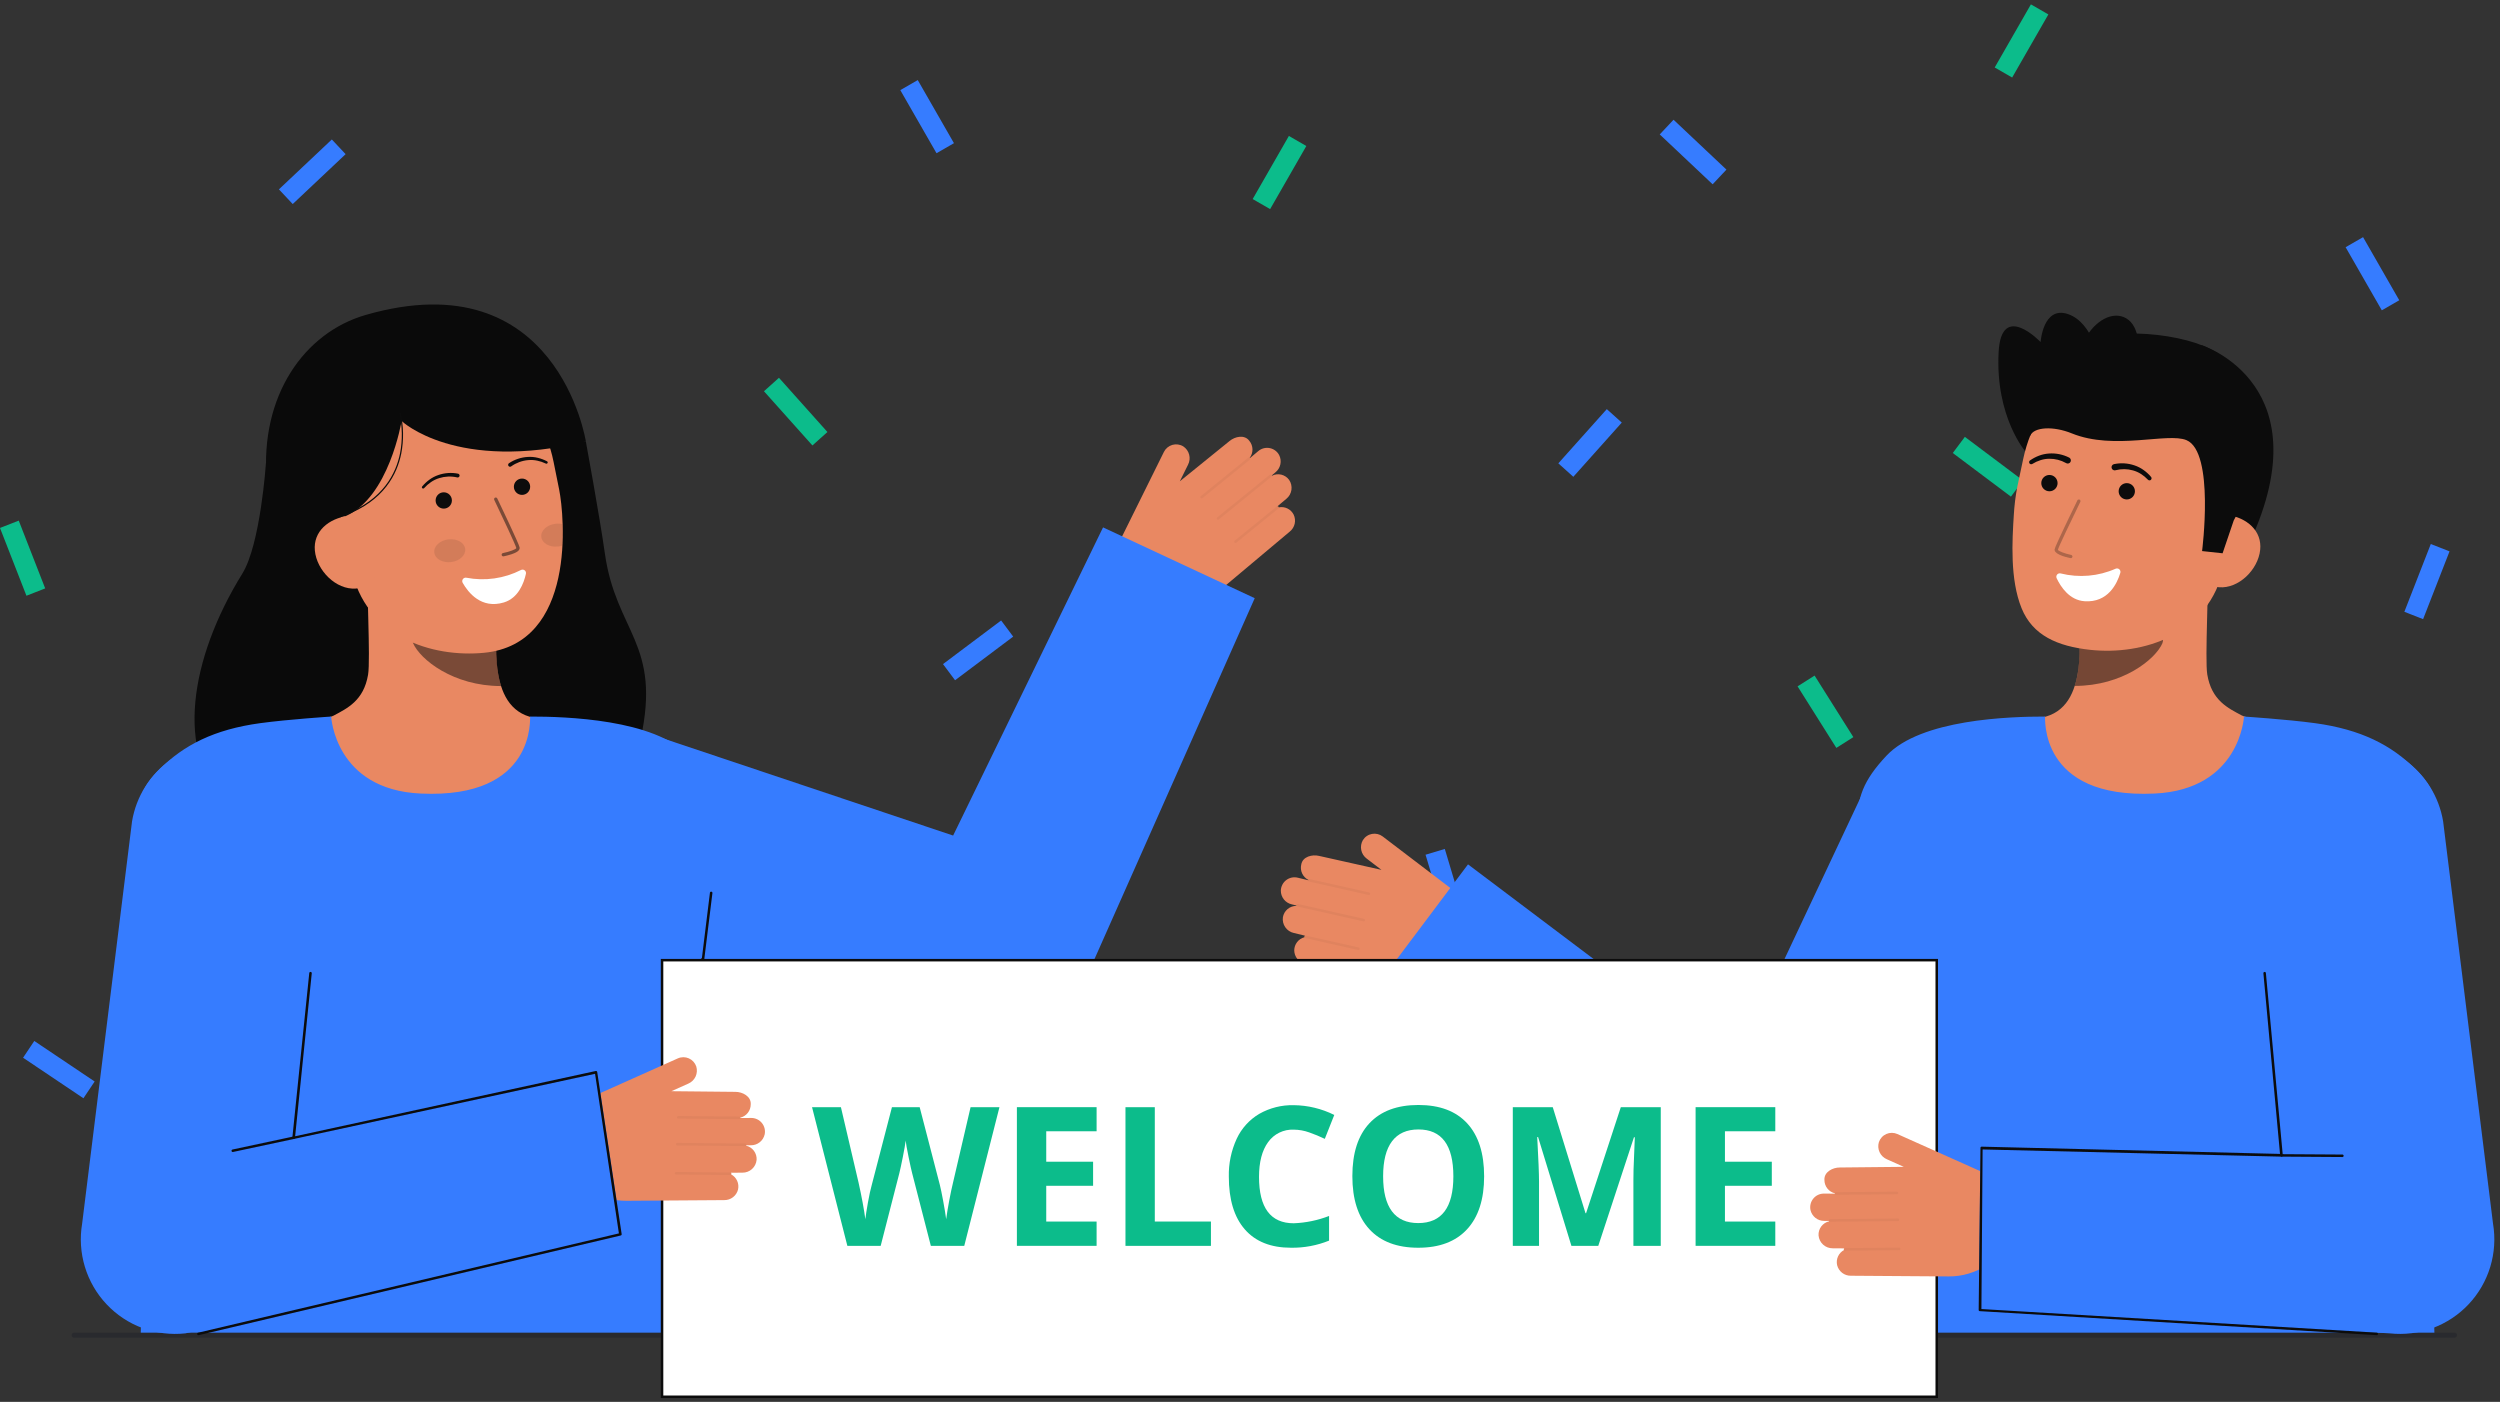 <svg width="321" height="180" viewBox="0 0 321 180" fill="none" xmlns="http://www.w3.org/2000/svg">
<rect x="0" y="0" width="321" height="180" fill="#333333" stroke="none"/>
<path d="M312.114 69.852L308.719 78.556L311.126 79.499L314.521 70.794L312.114 69.852Z" fill="#367CFF"/>
<path d="M100.018 48.508L98.093 50.236L104.315 57.197L106.241 55.47L100.018 48.508Z" fill="#0CBC8B"/>
<path d="M128.545 79.667L121.081 85.269L122.63 87.343L130.095 81.74L128.545 79.667Z" fill="#367CFF"/>
<path d="M214.882 15.374L213.111 17.26L219.903 23.664L221.674 21.778L214.882 15.374Z" fill="#367CFF"/>
<path d="M165.493 17.456L160.844 25.558L163.085 26.849L167.733 18.747L165.493 17.456Z" fill="#0CBC8B"/>
<path d="M232.994 86.744L230.808 88.126L235.786 96.03L237.971 94.647L232.994 86.744Z" fill="#0CBC8B"/>
<path d="M131.644 125.23L129.332 126.387L133.5 134.747L135.813 133.59L131.644 125.23Z" fill="#0CBC8B"/>
<path d="M97.818 103.233L95.14 112.184L97.615 112.928L100.294 103.976L97.818 103.233Z" fill="#367CFF"/>
<path d="M259.609 131.128L251.863 136.333L253.302 138.484L261.048 133.279L259.609 131.128Z" fill="#367CFF"/>
<path d="M260.769 0.562L256.121 8.664L258.361 9.955L263.01 1.853L260.769 0.562Z" fill="#0CBC8B"/>
<path d="M2.407 66.846L0 67.789L3.395 76.493L5.802 75.55L2.407 66.846Z" fill="#0CBC8B"/>
<path d="M252.287 56.093L250.738 58.166L258.203 63.769L259.752 61.696L252.287 56.093Z" fill="#0CBC8B"/>
<path d="M42.606 17.908L35.813 24.313L37.585 26.199L44.377 19.794L42.606 17.908Z" fill="#367CFF"/>
<path d="M117.84 10.281L115.599 11.572L120.248 19.674L122.488 18.384L117.84 10.281Z" fill="#367CFF"/>
<path d="M26.449 112.01L21.471 119.913L23.657 121.295L28.634 113.392L26.449 112.01Z" fill="#0CBC8B"/>
<path d="M4.402 133.66L2.963 135.812L10.713 141.017L12.153 138.865L4.402 133.66Z" fill="#367CFF"/>
<path d="M303.417 30.451L301.176 31.742L305.825 39.844L308.065 38.553L303.417 30.451Z" fill="#367CFF"/>
<path d="M206.312 52.532L200.09 59.493L202.015 61.221L208.237 54.259L206.312 52.532Z" fill="#367CFF"/>
<path d="M151.688 131.001L147.519 139.361L149.831 140.518L154 132.158L151.688 131.001Z" fill="#0CBC8B"/>
<path d="M185.515 109.004L183.04 109.747L185.718 118.699L188.193 117.956L185.515 109.004Z" fill="#367CFF"/>
<path d="M186.348 114.112L177.539 107.403C177.346 107.255 177.124 107.15 176.887 107.093C176.651 107.037 176.405 107.03 176.166 107.074C175.927 107.117 175.699 107.21 175.498 107.347C175.297 107.483 175.126 107.661 174.996 107.867C174.77 108.255 174.695 108.714 174.786 109.155C174.878 109.595 175.13 109.986 175.492 110.251L177.381 111.69L169.369 109.898C168.482 109.683 167.256 109.988 167.081 111.001C166.988 111.387 167.029 111.792 167.196 112.152C167.363 112.511 167.646 112.804 168 112.981C167.996 112.989 167.993 112.997 167.991 113.006C167.99 113.012 167.99 113.019 167.991 113.026L166.622 112.694C166.368 112.633 166.105 112.629 165.849 112.683C165.594 112.737 165.354 112.848 165.147 113.006C164.94 113.165 164.771 113.368 164.652 113.6C164.533 113.833 164.467 114.089 164.459 114.35C164.456 114.762 164.593 115.162 164.848 115.484C165.104 115.807 165.462 116.031 165.863 116.12L166.444 116.261C166.448 116.28 166.455 116.298 166.465 116.314C166.05 116.311 165.646 116.455 165.327 116.722C165.009 116.989 164.795 117.361 164.724 117.771C164.66 118.222 164.768 118.681 165.027 119.056C165.286 119.431 165.676 119.694 166.12 119.793L167.567 120.143C167.543 120.153 167.522 120.168 167.505 120.187C167.488 120.207 167.476 120.23 167.47 120.255C167.464 120.285 167.467 120.316 167.478 120.344C167.107 120.444 166.779 120.663 166.545 120.968C166.31 121.272 166.182 121.646 166.18 122.031C166.186 122.435 166.328 122.825 166.583 123.138C166.838 123.452 167.19 123.67 167.584 123.757L179.788 126.711C181.495 127.124 183.287 127.017 184.933 126.403C186.579 125.79 188.005 124.698 189.028 123.267C189.909 122.033 190.276 120.504 190.05 119.003C189.825 117.503 189.024 116.15 187.818 115.231L186.348 114.112Z" fill="#E98862"/>
<g opacity="0.2">
<path opacity="0.2" d="M175.922 114.794C175.912 114.835 175.886 114.871 175.85 114.893C175.814 114.915 175.771 114.922 175.73 114.913L168.112 113.197C168.091 113.193 168.072 113.184 168.054 113.172C168.037 113.16 168.022 113.144 168.011 113.126C168 113.108 167.992 113.088 167.988 113.067C167.985 113.046 167.985 113.025 167.99 113.004C167.995 112.983 168.003 112.964 168.015 112.946C168.028 112.929 168.043 112.914 168.061 112.903C168.079 112.891 168.099 112.884 168.12 112.88C168.141 112.876 168.162 112.877 168.183 112.882L175.801 114.597C175.821 114.602 175.841 114.611 175.858 114.623C175.876 114.635 175.891 114.651 175.902 114.669C175.913 114.687 175.921 114.707 175.925 114.728C175.928 114.749 175.928 114.771 175.923 114.791L175.922 114.794Z" fill="#0C0C0C"/>
</g>
<g opacity="0.2">
<path opacity="0.2" d="M175.26 118.182C175.25 118.223 175.224 118.259 175.188 118.281C175.151 118.303 175.108 118.31 175.066 118.301L166.565 116.388C166.544 116.383 166.524 116.374 166.507 116.362C166.49 116.35 166.475 116.334 166.463 116.316C166.452 116.298 166.444 116.278 166.441 116.257C166.437 116.236 166.438 116.214 166.443 116.193C166.453 116.152 166.479 116.116 166.515 116.094C166.551 116.071 166.595 116.063 166.637 116.071L175.138 117.984C175.159 117.989 175.178 117.998 175.196 118.01C175.213 118.022 175.228 118.038 175.239 118.056C175.251 118.074 175.258 118.094 175.262 118.115C175.266 118.136 175.265 118.158 175.26 118.178V118.182Z" fill="#0C0C0C"/>
</g>
<g opacity="0.2">
<path opacity="0.2" d="M174.565 121.855C174.554 121.896 174.529 121.931 174.493 121.953C174.457 121.976 174.414 121.983 174.372 121.973L167.591 120.447C167.549 120.438 167.513 120.412 167.49 120.376C167.467 120.34 167.459 120.296 167.469 120.254C167.478 120.212 167.504 120.176 167.54 120.153C167.576 120.13 167.62 120.122 167.662 120.131L174.443 121.658C174.464 121.662 174.484 121.671 174.501 121.683C174.518 121.695 174.533 121.711 174.545 121.729C174.556 121.747 174.564 121.767 174.567 121.788C174.571 121.809 174.57 121.831 174.566 121.852L174.565 121.855Z" fill="#0C0C0C"/>
</g>
<path d="M144.527 67.962L149.445 58.03C149.553 57.811 149.705 57.618 149.892 57.462C150.079 57.306 150.296 57.191 150.529 57.123C150.763 57.056 151.008 57.038 151.249 57.071C151.49 57.104 151.721 57.186 151.929 57.314C152.304 57.56 152.575 57.938 152.689 58.374C152.802 58.809 152.75 59.271 152.543 59.671L151.488 61.8L157.871 56.63C158.571 56.042 159.805 55.77 160.41 56.6C160.664 56.904 160.808 57.285 160.818 57.682C160.828 58.078 160.703 58.466 160.464 58.783C160.472 58.788 160.478 58.794 160.484 58.8C160.488 58.806 160.491 58.812 160.494 58.818L161.573 57.912C161.773 57.744 162.008 57.623 162.26 57.558C162.513 57.493 162.776 57.485 163.032 57.535C163.288 57.585 163.53 57.691 163.74 57.846C163.949 58.002 164.122 58.202 164.244 58.433C164.43 58.8 164.485 59.219 164.398 59.622C164.312 60.024 164.091 60.385 163.772 60.643L163.312 61.029C163.317 61.047 163.319 61.066 163.317 61.086C163.688 60.897 164.113 60.847 164.517 60.944C164.921 61.041 165.277 61.279 165.522 61.615C165.78 61.991 165.886 62.451 165.82 62.902C165.754 63.352 165.521 63.762 165.167 64.048L164.026 65.005C164.052 65.003 164.078 65.007 164.102 65.017C164.125 65.027 164.147 65.042 164.163 65.062C164.182 65.086 164.193 65.116 164.196 65.146C164.572 65.07 164.963 65.121 165.308 65.289C165.654 65.457 165.934 65.735 166.106 66.079C166.28 66.444 166.326 66.857 166.237 67.251C166.147 67.645 165.927 67.997 165.613 68.251L155.989 76.329C154.643 77.459 152.99 78.16 151.243 78.343C149.497 78.526 147.735 78.182 146.185 77.355C144.848 76.642 143.841 75.436 143.379 73.991C142.916 72.546 143.033 70.978 143.706 69.618L144.527 67.962Z" fill="#E98862"/>
<g opacity="0.2">
<path opacity="0.2" d="M154.17 63.932C154.198 63.964 154.237 63.985 154.279 63.989C154.322 63.993 154.364 63.98 154.397 63.953L160.462 59.026C160.495 58.999 160.516 58.96 160.521 58.917C160.525 58.875 160.513 58.832 160.486 58.799C160.459 58.765 160.419 58.744 160.377 58.74C160.334 58.735 160.292 58.748 160.258 58.775L154.193 63.701C154.16 63.728 154.139 63.767 154.135 63.81C154.13 63.852 154.143 63.895 154.169 63.928L154.17 63.932Z" fill="#0C0C0C"/>
</g>
<g opacity="0.2">
<path opacity="0.2" d="M156.265 66.672C156.292 66.705 156.331 66.725 156.374 66.729C156.416 66.733 156.458 66.72 156.491 66.693L163.26 61.195C163.293 61.168 163.314 61.129 163.318 61.087C163.323 61.044 163.31 61.002 163.283 60.969C163.256 60.937 163.217 60.917 163.175 60.912C163.133 60.908 163.091 60.919 163.057 60.945L156.286 66.442C156.253 66.469 156.232 66.507 156.228 66.55C156.223 66.592 156.236 66.635 156.262 66.668L156.265 66.672Z" fill="#0C0C0C"/>
</g>
<g opacity="0.2">
<path opacity="0.2" d="M158.516 69.653C158.544 69.686 158.583 69.706 158.625 69.71C158.667 69.714 158.71 69.701 158.742 69.674L164.142 65.289C164.175 65.262 164.196 65.223 164.201 65.18C164.205 65.137 164.193 65.094 164.166 65.061C164.139 65.028 164.099 65.007 164.057 65.002C164.014 64.998 163.972 65.01 163.938 65.037L158.538 69.423C158.505 69.45 158.484 69.489 158.479 69.531C158.475 69.574 158.487 69.616 158.514 69.649L158.516 69.653Z" fill="#0C0C0C"/>
</g>
<path d="M34.148 59.446C34.148 59.446 33.455 69.874 31.113 73.657C24.372 84.55 22.419 96.803 29.17 103.205C35.92 109.607 78.977 109.696 82.239 94.972C84.985 82.575 79.092 81.242 77.658 71.016C77.009 66.389 75.224 56.686 75.224 56.686" fill="#0A0A0A"/>
<path d="M71.095 92.812C71.021 92.803 70.196 106.516 54.298 105.32C43.292 104.494 39.367 92.792 39.115 92.792C40.302 92.54 42.3 92.172 42.827 91.89C44.56 90.957 46.704 89.986 47.263 86.614C47.586 84.671 47.039 74.726 47.207 72.758L64.102 76.538C63.865 80.692 62.213 90.32 68.004 92.025C68.968 92.307 70.005 92.567 71.095 92.812Z" fill="#E98862"/>
<path opacity="0.5" d="M64.338 88.09C64.074 87.236 63.903 86.355 63.83 85.463C63.645 83.428 63.681 81.379 63.941 79.352C60.507 78.888 57.272 77.467 54.604 75.253C54.29 76.414 52.565 81.486 53.043 82.59C53.945 84.675 58.188 88.09 64.338 88.09Z" fill="#0C0C0C"/>
<path d="M62.154 83.818C55.493 84.466 46.875 81.794 45.089 72.906L43.479 64.886C41.693 55.998 44.905 47.853 53.257 46.169C61.608 44.486 69.298 50.431 71.083 59.319L71.797 62.87C72.481 66.28 74.038 82.666 62.154 83.818Z" fill="#E98862"/>
<path opacity="0.1" d="M57.92 72.171C59.016 72.04 59.827 71.281 59.731 70.475C59.635 69.669 58.668 69.123 57.572 69.254C56.476 69.385 55.665 70.144 55.761 70.95C55.857 71.755 56.824 72.302 57.92 72.171Z" fill="#0C0C0C"/>
<path opacity="0.1" d="M69.502 68.95C69.599 69.754 70.567 70.3 71.663 70.171C71.852 70.148 72.039 70.106 72.219 70.044C72.27 69.085 72.273 68.163 72.246 67.308C71.941 67.232 71.625 67.213 71.314 67.254C70.218 67.383 69.407 68.142 69.502 68.95Z" fill="#0C0C0C"/>
<path opacity="0.5" d="M64.659 71.436C64.664 71.436 64.669 71.435 64.675 71.434C65.013 71.363 65.348 71.274 65.676 71.166C66.167 71.002 66.807 70.732 66.719 70.287C66.618 69.781 64.135 64.596 63.853 64.007C63.841 63.981 63.825 63.957 63.804 63.937C63.783 63.917 63.758 63.901 63.731 63.891C63.704 63.881 63.675 63.877 63.646 63.878C63.617 63.879 63.589 63.886 63.563 63.899C63.536 63.911 63.513 63.929 63.494 63.951C63.475 63.973 63.461 63.998 63.451 64.025C63.442 64.053 63.439 64.082 63.441 64.111C63.444 64.14 63.452 64.168 63.465 64.194C64.524 66.402 66.229 70.032 66.298 70.373C66.244 70.532 65.43 70.843 64.591 71.012C64.563 71.017 64.536 71.027 64.512 71.041C64.488 71.056 64.467 71.076 64.451 71.099C64.434 71.121 64.423 71.147 64.416 71.175C64.409 71.203 64.409 71.231 64.413 71.259C64.418 71.287 64.427 71.314 64.442 71.338C64.457 71.362 64.477 71.383 64.499 71.399C64.522 71.416 64.548 71.428 64.576 71.434C64.603 71.441 64.632 71.442 64.659 71.437L64.659 71.436Z" fill="#0C0C0C"/>
<path d="M36.815 67.766L44.302 66.3C49.958 63.93 51.563 54.053 51.563 54.053C51.563 54.053 58.543 60.714 75.225 56.686C75.225 56.686 71.602 33.35 46.968 40.435C39.026 42.719 33.4 50.832 34.236 61.577C34.823 69.104 36.815 67.766 36.815 67.766Z" fill="#0A0A0A"/>
<path d="M46.152 75.509C43.614 76.021 41.01 73.715 40.498 71.171C39.987 68.627 41.764 66.811 44.301 66.299L45.952 67.739L48.334 75.069L46.152 75.509Z" fill="#E98862"/>
<path d="M65.652 59.872C66.287 59.422 67.03 59.149 67.805 59.08C68.194 59.042 68.586 59.064 68.969 59.145C69.355 59.223 69.73 59.35 70.084 59.523L70.095 59.528C70.134 59.545 70.179 59.547 70.219 59.531C70.259 59.516 70.292 59.486 70.31 59.447C70.329 59.408 70.331 59.364 70.317 59.323C70.303 59.282 70.273 59.249 70.235 59.23C69.859 59.031 69.46 58.88 69.047 58.782C68.631 58.68 68.203 58.642 67.775 58.669C66.91 58.717 66.073 58.996 65.352 59.478C65.326 59.496 65.302 59.52 65.285 59.547C65.267 59.574 65.254 59.604 65.248 59.636C65.242 59.668 65.243 59.701 65.249 59.733C65.256 59.765 65.269 59.795 65.287 59.822C65.305 59.849 65.329 59.872 65.356 59.89C65.383 59.907 65.413 59.92 65.445 59.926C65.477 59.932 65.51 59.931 65.542 59.925C65.573 59.918 65.603 59.905 65.63 59.887L65.636 59.883L65.652 59.872Z" fill="#0C0C0C"/>
<path d="M58.813 60.819C57.962 60.65 57.082 60.712 56.264 61C55.86 61.139 55.479 61.339 55.133 61.592C54.79 61.842 54.478 62.134 54.208 62.461C54.18 62.494 54.166 62.536 54.169 62.578C54.172 62.621 54.191 62.66 54.223 62.689C54.254 62.718 54.295 62.733 54.338 62.732C54.38 62.731 54.421 62.713 54.45 62.683L54.459 62.674C54.721 62.379 55.018 62.118 55.344 61.897C55.667 61.676 56.022 61.506 56.396 61.391C57.138 61.157 57.928 61.125 58.687 61.297L58.706 61.302C58.769 61.318 58.837 61.307 58.892 61.273C58.948 61.239 58.988 61.184 59.004 61.12C59.019 61.056 59.009 60.989 58.975 60.933C58.941 60.877 58.886 60.836 58.822 60.821L58.813 60.819Z" fill="#0C0C0C"/>
<path d="M44.307 66.176C49.34 64.299 51.011 60.816 51.525 58.225C51.858 56.496 51.827 54.717 51.434 53.001L51.278 53.044C51.665 54.738 51.695 56.493 51.366 58.199C50.858 60.748 49.211 64.175 44.251 66.025L44.307 66.176Z" fill="#0C0C0C"/>
<path d="M84.043 94.444L131.833 110.451L117.802 116.7L141.632 67.715L161.107 76.809L138.998 126.598C137.879 129.115 135.895 131.146 133.406 132.318C130.917 133.49 128.09 133.726 125.442 132.982L124.966 132.847L76.453 119.199L84.043 94.444Z" fill="#367CFF"/>
<path d="M54.001 101.892C42.987 101.372 42.524 92.005 42.524 92.005C42.524 92.005 37.066 92.359 33.439 92.85C27.5 93.655 23.581 95.673 20.463 98.798C17.563 101.704 15.797 104.849 17.665 124.925C19.018 139.462 18.066 171.437 18.066 171.437H85.183C85.183 171.437 89.87 125.242 90.425 118.7C91.486 106.208 94.482 103.45 88.412 97.015C84.01 92.348 72.646 92.005 68.072 92.006C67.998 92.006 69.001 102.601 54.001 101.892Z" fill="#367CFF"/>
<path d="M66.891 73.189C64.727 74.291 62.258 74.64 59.874 74.179C59.792 74.164 59.706 74.172 59.628 74.204C59.55 74.235 59.483 74.287 59.434 74.356C59.385 74.424 59.356 74.505 59.351 74.589C59.346 74.673 59.365 74.757 59.405 74.83C60.116 76.085 61.802 78.229 64.694 77.355C66.561 76.79 67.267 74.866 67.529 73.675C67.547 73.592 67.541 73.507 67.512 73.427C67.483 73.348 67.432 73.279 67.365 73.228C67.298 73.177 67.218 73.146 67.134 73.139C67.05 73.132 66.966 73.149 66.891 73.189Z" fill="white"/>
<path d="M67.027 63.544C67.604 63.544 68.073 63.075 68.073 62.496C68.073 61.917 67.604 61.448 67.027 61.448C66.449 61.448 65.981 61.917 65.981 62.496C65.981 63.075 66.449 63.544 67.027 63.544Z" fill="#0C0C0C"/>
<path d="M56.978 65.307C57.556 65.307 58.024 64.838 58.024 64.259C58.024 63.68 57.556 63.211 56.978 63.211C56.401 63.211 55.932 63.68 55.932 64.259C55.932 64.838 56.401 65.307 56.978 65.307Z" fill="#0C0C0C"/>
<path d="M90.276 123.251C90.269 123.251 90.263 123.251 90.256 123.251C90.213 123.246 90.175 123.224 90.149 123.19C90.122 123.156 90.111 123.113 90.116 123.071L91.155 114.629C91.157 114.607 91.164 114.587 91.174 114.568C91.184 114.55 91.198 114.533 91.215 114.52C91.232 114.507 91.251 114.497 91.272 114.492C91.292 114.486 91.314 114.485 91.335 114.488C91.356 114.491 91.376 114.498 91.395 114.508C91.413 114.518 91.43 114.533 91.443 114.549C91.456 114.566 91.465 114.585 91.471 114.606C91.477 114.626 91.478 114.648 91.475 114.669L90.436 123.11C90.431 123.149 90.412 123.185 90.382 123.211C90.353 123.237 90.315 123.251 90.276 123.251Z" fill="#0C0C0C"/>
<path d="M260.165 58.111C260.165 58.111 256.161 53.606 256.626 45.169C256.985 38.636 262.014 43.919 262.014 43.919C262.014 43.919 262.319 39.218 265.557 40.337C268.795 41.457 269.705 46.641 269.705 46.641" fill="#0C0C0C"/>
<path d="M282.665 44.312C282.665 44.312 298.835 49.387 288.399 70.63L286.918 70.436L283.91 70.043" fill="#0C0C0C"/>
<path d="M259.661 92.778C259.735 92.768 260.557 106.436 276.403 105.245C287.372 104.421 291.284 92.759 291.535 92.759C290.352 92.507 288.361 92.141 287.835 91.86C286.108 90.93 283.971 89.962 283.414 86.601C283.093 84.663 283.638 74.753 283.47 72.792L266.631 76.558C266.867 80.698 268.514 90.295 262.742 91.993C261.781 92.274 260.746 92.533 259.661 92.778Z" fill="#E98862"/>
<path opacity="0.52" d="M266.396 88.072C266.659 87.22 266.829 86.342 266.902 85.453C267.087 83.425 267.05 81.382 266.792 79.362C270.214 78.899 273.439 77.484 276.099 75.277C276.411 76.434 278.131 81.49 277.654 82.589C276.755 84.668 272.525 88.072 266.396 88.072Z" fill="#0C0C0C"/>
<path d="M268.415 83.443C275.046 84.159 283.663 81.592 285.539 72.753L287.231 64.777C289.105 55.94 285.994 47.786 277.688 46.017C269.383 44.248 261.655 50.091 259.78 58.93L259.03 62.461C258.794 63.678 258.641 64.909 258.572 66.147C258.366 69.416 258.065 74.39 259.571 78.096C260.992 81.595 264.178 82.986 268.415 83.443Z" fill="#E98862"/>
<path d="M263.147 63.081C263.725 63.081 264.193 62.611 264.193 62.033C264.193 61.454 263.725 60.985 263.147 60.985C262.57 60.985 262.101 61.454 262.101 62.033C262.101 62.611 262.57 63.081 263.147 63.081Z" fill="#0C0C0C"/>
<path d="M273.079 64.129C273.657 64.129 274.125 63.659 274.125 63.081C274.125 62.502 273.657 62.033 273.079 62.033C272.502 62.033 272.034 62.502 272.034 63.081C272.034 63.659 272.502 64.129 273.079 64.129Z" fill="#0C0C0C"/>
<path d="M284.452 75.336C286.976 75.873 289.596 73.603 290.133 71.074C290.669 68.545 288.919 66.715 286.395 66.177L284.735 67.595L282.282 74.873L284.452 75.336Z" fill="#E98862"/>
<path d="M282.747 70.758C282.747 70.758 284.387 58.049 280.747 56.517C278.324 55.496 271.479 57.864 266.019 55.646C263.63 54.674 261.15 54.82 260.676 55.948C260.488 56.394 260.272 49.397 265.171 45.098C269.071 41.675 279.43 42.558 283.776 44.804C295.81 51.022 286.809 66.833 286.809 66.833L285.38 71.042L282.747 70.758Z" fill="#0C0C0C"/>
<g opacity="0.52">
<path opacity="0.52" d="M265.868 71.668L265.851 71.665C265.037 71.494 263.692 71.115 263.818 70.506C263.925 70.001 266.448 64.835 266.736 64.248C266.761 64.197 266.804 64.159 266.857 64.14C266.911 64.122 266.969 64.126 267.019 64.151C267.07 64.175 267.108 64.219 267.126 64.272C267.144 64.326 267.141 64.384 267.116 64.434C265.997 66.722 264.305 70.25 264.233 70.593C264.283 70.755 265.096 71.073 265.938 71.25C265.991 71.262 266.037 71.293 266.067 71.338C266.098 71.383 266.109 71.439 266.101 71.492C266.092 71.546 266.062 71.594 266.019 71.626C265.976 71.659 265.922 71.674 265.868 71.668Z" fill="#0C0C0C"/>
</g>
<path d="M265.68 58.755C264.881 58.35 263.987 58.17 263.093 58.231C262.654 58.259 262.222 58.352 261.81 58.509C261.403 58.661 261.017 58.865 260.661 59.115C260.602 59.153 260.559 59.213 260.544 59.282C260.528 59.35 260.54 59.423 260.577 59.483C260.614 59.543 260.673 59.587 260.741 59.603C260.81 59.62 260.882 59.61 260.943 59.573L260.962 59.563C261.288 59.36 261.639 59.199 262.006 59.084C262.367 58.968 262.744 58.908 263.123 58.905C263.873 58.894 264.612 59.082 265.266 59.449L265.291 59.464C265.337 59.491 265.387 59.509 265.44 59.517C265.493 59.525 265.547 59.522 265.598 59.508C265.65 59.495 265.698 59.472 265.741 59.44C265.784 59.407 265.819 59.367 265.846 59.321C265.873 59.275 265.891 59.224 265.898 59.171C265.905 59.118 265.902 59.064 265.888 59.013C265.875 58.961 265.851 58.913 265.819 58.87C265.786 58.828 265.746 58.792 265.7 58.765L265.68 58.755Z" fill="#0C0C0C"/>
<path d="M271.66 60.374C272.386 60.188 273.149 60.196 273.871 60.4C274.236 60.5 274.585 60.655 274.905 60.86C275.229 61.066 275.527 61.312 275.79 61.592L275.805 61.606C275.855 61.655 275.921 61.682 275.991 61.682C276.06 61.683 276.127 61.657 276.177 61.609C276.228 61.561 276.258 61.495 276.261 61.426C276.264 61.357 276.241 61.289 276.196 61.236C275.915 60.903 275.595 60.607 275.241 60.355C274.883 60.098 274.489 59.896 274.072 59.756C273.224 59.466 272.314 59.41 271.438 59.594C271.386 59.606 271.337 59.627 271.293 59.658C271.25 59.688 271.212 59.727 271.184 59.771C271.126 59.862 271.106 59.972 271.129 60.077C271.152 60.181 271.215 60.273 271.305 60.331C271.396 60.389 271.505 60.409 271.61 60.386L271.631 60.381L271.66 60.374Z" fill="#0C0C0C"/>
<path d="M264.588 73.629C266.944 74.218 269.428 74.005 271.649 73.021C271.726 72.988 271.811 72.977 271.894 72.99C271.976 73.003 272.054 73.039 272.117 73.094C272.18 73.15 272.226 73.222 272.25 73.303C272.274 73.384 272.274 73.469 272.251 73.55C271.838 74.933 270.674 77.403 267.66 77.198C265.714 77.067 264.596 75.349 264.074 74.247C264.038 74.17 264.025 74.085 264.035 74.001C264.046 73.917 264.08 73.838 264.134 73.773C264.188 73.708 264.26 73.66 264.34 73.635C264.421 73.609 264.507 73.607 264.588 73.629Z" fill="white"/>
<path d="M273.935 46.909C275.06 44.262 274.517 41.494 272.722 40.728C270.927 39.962 268.56 41.487 267.434 44.134C266.309 46.782 266.852 49.549 268.647 50.315C270.442 51.081 272.809 49.556 273.935 46.909Z" fill="#0C0C0C"/>
<path d="M276.649 101.892C287.663 101.372 288.126 92.005 288.126 92.005C288.126 92.005 293.584 92.359 297.212 92.85C303.151 93.655 307.069 95.673 310.187 98.798C313.088 101.704 314.853 104.849 312.985 124.925C311.632 139.462 312.584 171.437 312.584 171.437H245.467C245.467 171.437 240.781 125.244 240.225 118.7C239.164 106.208 236.169 103.45 242.238 97.015C246.64 92.348 258.004 92.005 262.578 92.006C262.652 92.006 261.651 102.601 276.649 101.892Z" fill="#367CFF"/>
<path d="M240.066 99.908L222.714 136.771L188.493 110.984L174.901 129.095L220.214 163.24C220.62 163.542 221.043 163.819 221.483 164.069C222.777 164.795 224.202 165.26 225.676 165.435C227.15 165.61 228.644 165.492 230.072 165.089C231.501 164.685 232.836 164.004 234.001 163.084C235.167 162.163 236.14 161.022 236.866 159.724L237.062 159.374L263.536 112.024L240.066 99.908Z" fill="#367CFF"/>
<path d="M315.159 171.761H9.513C9.427 171.761 9.345 171.727 9.284 171.666C9.224 171.605 9.19 171.523 9.19 171.437C9.19 171.351 9.224 171.269 9.284 171.208C9.345 171.147 9.427 171.113 9.513 171.113H315.159C315.245 171.113 315.327 171.147 315.388 171.208C315.448 171.269 315.482 171.351 315.482 171.437C315.482 171.523 315.448 171.605 315.388 171.666C315.327 171.727 315.245 171.761 315.159 171.761Z" fill="#292A2E"/>
<path d="M248.679 123.286H85.008V179.345H248.679V123.286Z" fill="white"/>
<path d="M248.84 179.508H84.847V123.125H248.84V179.508ZM85.169 179.184H248.517V123.448H85.169V179.184Z" fill="#0C0C0C"/>
<path d="M76.926 140.419L87.029 135.898C87.251 135.798 87.492 135.747 87.735 135.745C87.978 135.744 88.219 135.794 88.442 135.891C88.665 135.988 88.865 136.131 89.03 136.31C89.195 136.489 89.321 136.7 89.4 136.93C89.532 137.36 89.501 137.824 89.311 138.232C89.122 138.64 88.788 138.963 88.375 139.139L86.208 140.11L94.418 140.194C95.331 140.188 96.455 140.765 96.395 141.791C96.397 142.188 96.266 142.574 96.022 142.886C95.777 143.198 95.435 143.418 95.049 143.509C95.052 143.518 95.053 143.527 95.053 143.536C95.052 143.542 95.051 143.549 95.049 143.555L96.457 143.545C96.718 143.544 96.975 143.6 97.211 143.711C97.447 143.822 97.656 143.984 97.821 144.185C97.987 144.387 98.106 144.623 98.169 144.876C98.232 145.129 98.238 145.394 98.186 145.649C98.096 146.051 97.872 146.41 97.55 146.665C97.228 146.921 96.828 147.057 96.417 147.053L95.818 147.057C95.81 147.074 95.799 147.09 95.786 147.104C96.191 147.195 96.551 147.428 96.801 147.76C97.05 148.093 97.174 148.504 97.149 148.919C97.109 149.373 96.9 149.796 96.563 150.102C96.226 150.408 95.786 150.575 95.331 150.57L93.843 150.581C93.864 150.596 93.881 150.615 93.893 150.637C93.905 150.66 93.912 150.685 93.913 150.711C93.911 150.741 93.901 150.771 93.884 150.796C94.222 150.977 94.492 151.265 94.651 151.616C94.81 151.966 94.85 152.359 94.765 152.734C94.667 153.126 94.44 153.474 94.12 153.72C93.801 153.967 93.408 154.099 93.004 154.094L80.45 154.183C78.694 154.196 76.974 153.683 75.511 152.709C74.048 151.736 72.908 150.347 72.238 148.721C71.659 147.318 71.65 145.745 72.211 144.336C72.772 142.926 73.859 141.792 75.242 141.173L76.926 140.419Z" fill="#E98862"/>
<g opacity="0.2">
<path opacity="0.2" d="M86.923 143.464C86.924 143.507 86.941 143.547 86.971 143.577C87.001 143.607 87.042 143.624 87.085 143.624L94.892 143.694C94.935 143.694 94.976 143.678 95.007 143.648C95.037 143.618 95.055 143.577 95.055 143.534C95.055 143.491 95.039 143.449 95.009 143.419C94.979 143.388 94.938 143.371 94.895 143.37L87.088 143.3C87.045 143.3 87.004 143.317 86.973 143.347C86.943 143.378 86.926 143.419 86.926 143.462L86.923 143.464Z" fill="#0C0C0C"/>
</g>
<g opacity="0.2">
<path opacity="0.2" d="M86.797 146.915C86.798 146.958 86.815 146.998 86.845 147.028C86.876 147.058 86.916 147.075 86.959 147.075L95.671 147.153C95.714 147.153 95.755 147.136 95.786 147.106C95.816 147.075 95.833 147.034 95.833 146.991C95.832 146.949 95.814 146.909 95.784 146.879C95.754 146.849 95.714 146.831 95.671 146.83L86.959 146.751C86.937 146.751 86.916 146.755 86.896 146.763C86.877 146.771 86.859 146.783 86.843 146.798C86.828 146.813 86.816 146.831 86.808 146.85C86.8 146.87 86.796 146.891 86.796 146.913L86.797 146.915Z" fill="#0C0C0C"/>
</g>
<g opacity="0.2">
<path opacity="0.2" d="M86.639 150.649C86.64 150.691 86.657 150.732 86.687 150.762C86.718 150.792 86.758 150.808 86.801 150.808L93.751 150.871C93.794 150.872 93.835 150.855 93.865 150.825C93.896 150.795 93.913 150.754 93.914 150.711C93.914 150.668 93.898 150.627 93.868 150.596C93.838 150.565 93.797 150.548 93.754 150.548L86.804 150.485C86.761 150.485 86.72 150.502 86.689 150.532C86.659 150.562 86.642 150.604 86.642 150.647L86.639 150.649Z" fill="#0C0C0C"/>
</g>
<path d="M79.818 158.445L23.803 171.204C21.942 171.407 20.059 171.175 18.303 170.527C16.547 169.878 14.964 168.831 13.68 167.466C12.395 166.102 11.444 164.458 10.9 162.663C10.356 160.869 10.234 158.972 10.545 157.122L16.955 105.457C17.488 102.282 19.258 99.449 21.875 97.582C24.493 95.714 27.744 94.965 30.912 95.5C34.081 96.034 36.908 97.807 38.771 100.43C40.635 103.053 41.382 106.31 40.849 109.485L37.762 146.465L76.68 137.64L79.818 158.445Z" fill="#367CFF"/>
<path d="M29.887 147.918C29.846 147.918 29.807 147.902 29.778 147.875C29.748 147.847 29.73 147.809 29.727 147.768C29.724 147.728 29.737 147.688 29.762 147.656C29.787 147.624 29.823 147.603 29.863 147.597L37.669 145.927C37.69 145.923 37.711 145.924 37.732 145.929C37.753 145.934 37.772 145.943 37.789 145.956C37.806 145.968 37.821 145.984 37.832 146.003C37.843 146.021 37.85 146.041 37.852 146.062C37.859 146.105 37.848 146.148 37.822 146.183C37.797 146.217 37.759 146.24 37.717 146.246L29.911 147.916C29.903 147.918 29.895 147.918 29.887 147.918Z" fill="#0C0C0C"/>
<path d="M25.483 171.437C25.44 171.44 25.398 171.425 25.366 171.397C25.334 171.368 25.314 171.328 25.311 171.285C25.308 171.243 25.323 171.2 25.351 171.168C25.379 171.136 25.419 171.116 25.462 171.113L79.466 158.368L76.406 137.877L37.721 146.245C37.696 146.248 37.67 146.245 37.647 146.237C37.623 146.228 37.601 146.215 37.584 146.197C37.566 146.179 37.553 146.156 37.545 146.132C37.538 146.108 37.536 146.082 37.54 146.057L39.71 124.928C39.714 124.907 39.721 124.887 39.732 124.869C39.743 124.85 39.758 124.835 39.775 124.822C39.793 124.81 39.812 124.801 39.833 124.797C39.854 124.792 39.876 124.791 39.897 124.795C39.939 124.802 39.976 124.826 40.001 124.861C40.026 124.896 40.036 124.939 40.029 124.982L37.897 145.894L76.482 137.519C76.502 137.514 76.524 137.512 76.546 137.515C76.567 137.518 76.587 137.525 76.606 137.536C76.625 137.547 76.641 137.561 76.654 137.578C76.667 137.596 76.676 137.615 76.681 137.636L79.819 158.443C79.829 158.484 79.823 158.527 79.802 158.563C79.78 158.599 79.746 158.626 79.705 158.637L25.504 171.436C25.497 171.436 25.49 171.437 25.483 171.437Z" fill="#0C0C0C"/>
<path d="M253.724 150.131L243.621 145.609C243.399 145.51 243.159 145.458 242.915 145.457C242.672 145.456 242.432 145.505 242.209 145.603C241.986 145.7 241.785 145.842 241.621 146.021C241.456 146.2 241.33 146.412 241.251 146.642C241.118 147.072 241.149 147.536 241.339 147.944C241.528 148.352 241.862 148.675 242.276 148.85L244.442 149.821L236.233 149.906C235.32 149.899 234.195 150.477 234.256 151.503C234.253 151.9 234.385 152.285 234.629 152.597C234.873 152.91 235.216 153.129 235.601 153.221C235.599 153.23 235.597 153.238 235.597 153.247C235.598 153.254 235.599 153.261 235.601 153.267L234.193 153.257C233.933 153.255 233.675 153.312 233.439 153.422C233.203 153.533 232.995 153.695 232.829 153.897C232.663 154.098 232.545 154.334 232.481 154.588C232.418 154.841 232.412 155.105 232.464 155.361C232.554 155.763 232.779 156.121 233.101 156.377C233.423 156.632 233.822 156.769 234.233 156.764L234.832 156.769C234.84 156.786 234.851 156.802 234.865 156.816C234.459 156.907 234.1 157.14 233.85 157.472C233.6 157.805 233.476 158.216 233.501 158.631C233.541 159.085 233.751 159.507 234.088 159.813C234.425 160.119 234.865 160.287 235.32 160.282L236.808 160.293C236.787 160.307 236.77 160.327 236.758 160.349C236.745 160.372 236.739 160.397 236.738 160.422C236.739 160.453 236.749 160.482 236.767 160.507C236.428 160.689 236.159 160.977 236 161.327C235.841 161.678 235.801 162.071 235.886 162.446C235.984 162.838 236.211 163.185 236.53 163.432C236.85 163.679 237.243 163.81 237.646 163.805L250.201 163.895C251.957 163.908 253.677 163.394 255.14 162.421C256.603 161.447 257.743 160.058 258.413 158.432C258.991 157.029 259.001 155.456 258.44 154.047C257.879 152.637 256.791 151.502 255.409 150.883L253.724 150.131Z" fill="#E98862"/>
<g opacity="0.2">
<path opacity="0.2" d="M243.727 153.176C243.726 153.218 243.709 153.259 243.679 153.289C243.649 153.319 243.608 153.336 243.565 153.336L235.758 153.406C235.737 153.406 235.716 153.402 235.696 153.394C235.677 153.386 235.659 153.374 235.644 153.359C235.629 153.344 235.616 153.327 235.608 153.307C235.6 153.288 235.596 153.267 235.595 153.245C235.595 153.224 235.599 153.203 235.607 153.183C235.615 153.164 235.627 153.146 235.642 153.13C235.656 153.115 235.674 153.103 235.694 153.095C235.713 153.087 235.734 153.082 235.755 153.082L243.563 153.011C243.605 153.011 243.646 153.029 243.677 153.059C243.707 153.089 243.724 153.13 243.724 153.173L243.727 153.176Z" fill="#0C0C0C"/>
</g>
<g opacity="0.2">
<path opacity="0.2" d="M243.853 156.626C243.852 156.669 243.835 156.709 243.806 156.739C243.776 156.769 243.735 156.786 243.693 156.786L234.98 156.865C234.937 156.865 234.896 156.848 234.866 156.817C234.836 156.787 234.819 156.746 234.819 156.703C234.82 156.66 234.837 156.62 234.867 156.59C234.897 156.56 234.938 156.542 234.98 156.541L243.693 156.462C243.736 156.462 243.777 156.479 243.807 156.51C243.837 156.54 243.854 156.581 243.854 156.624L243.853 156.626Z" fill="#0C0C0C"/>
</g>
<g opacity="0.2">
<path opacity="0.2" d="M244.011 160.36C244.011 160.403 243.993 160.443 243.963 160.473C243.933 160.503 243.892 160.52 243.85 160.52L236.9 160.583C236.878 160.583 236.857 160.579 236.838 160.571C236.818 160.563 236.8 160.551 236.785 160.536C236.77 160.521 236.758 160.504 236.75 160.484C236.741 160.465 236.737 160.444 236.737 160.422C236.736 160.401 236.74 160.38 236.748 160.36C236.756 160.341 236.768 160.323 236.783 160.307C236.798 160.292 236.816 160.28 236.835 160.272C236.855 160.264 236.876 160.259 236.897 160.259L243.847 160.196C243.89 160.196 243.931 160.213 243.961 160.244C243.991 160.274 244.008 160.315 244.008 160.358L244.011 160.36Z" fill="#0C0C0C"/>
</g>
<path d="M254.063 168.157L306.847 171.204C308.708 171.407 310.591 171.175 312.347 170.527C314.104 169.878 315.686 168.831 316.971 167.467C318.255 166.102 319.207 164.458 319.75 162.664C320.294 160.869 320.416 158.972 320.105 157.123L313.696 105.455C313.432 103.883 312.862 102.379 312.018 101.027C311.173 99.676 310.072 98.505 308.776 97.58C307.48 96.656 306.015 95.996 304.464 95.639C302.914 95.281 301.308 95.234 299.739 95.498C298.17 95.763 296.669 96.334 295.32 97.18C293.972 98.026 292.803 99.13 291.88 100.429C290.957 101.727 290.299 103.196 289.942 104.749C289.586 106.303 289.538 107.912 289.802 109.484L292.889 148.73L254.294 147.35L254.063 168.157Z" fill="#367CFF"/>
<path d="M300.763 148.566C300.804 148.566 300.843 148.55 300.872 148.522C300.902 148.495 300.92 148.457 300.923 148.416C300.926 148.375 300.914 148.335 300.889 148.303C300.863 148.272 300.827 148.25 300.787 148.244L292.981 148.193C292.96 148.189 292.939 148.19 292.918 148.195C292.898 148.2 292.878 148.209 292.861 148.222C292.844 148.234 292.829 148.25 292.818 148.269C292.808 148.287 292.801 148.307 292.798 148.329C292.791 148.371 292.802 148.414 292.828 148.449C292.853 148.483 292.891 148.506 292.934 148.512L300.739 148.564C300.747 148.565 300.755 148.566 300.763 148.566Z" fill="#0C0C0C"/>
<path d="M305.168 171.437C305.21 171.44 305.253 171.425 305.285 171.397C305.317 171.368 305.337 171.328 305.339 171.285C305.342 171.243 305.328 171.2 305.299 171.168C305.271 171.136 305.231 171.116 305.188 171.113L254.414 168.081L254.566 147.59L292.929 148.512C292.954 148.515 292.979 148.513 293.003 148.504C293.027 148.496 293.048 148.482 293.066 148.464C293.083 148.446 293.097 148.424 293.104 148.4C293.112 148.375 293.113 148.35 293.109 148.325L290.939 124.929C290.936 124.908 290.929 124.888 290.918 124.87C290.906 124.852 290.892 124.836 290.874 124.824C290.857 124.811 290.837 124.803 290.817 124.798C290.796 124.793 290.774 124.793 290.753 124.797C290.732 124.8 290.712 124.808 290.694 124.819C290.676 124.83 290.661 124.845 290.648 124.862C290.636 124.88 290.627 124.899 290.622 124.92C290.618 124.941 290.617 124.962 290.621 124.983L292.754 148.162L254.493 147.232C254.472 147.227 254.45 147.225 254.429 147.228C254.407 147.231 254.387 147.238 254.368 147.249C254.35 147.26 254.333 147.274 254.32 147.291C254.308 147.309 254.298 147.328 254.293 147.349L254.062 168.156C254.052 168.197 254.059 168.24 254.08 168.276C254.101 168.312 254.136 168.339 254.176 168.35L305.145 171.434C305.153 171.435 305.16 171.436 305.168 171.437Z" fill="#0C0C0C"/>
<path d="M123.811 159.967H119.521L117.114 150.614C117.025 150.281 116.873 149.593 116.659 148.549C116.444 147.506 116.321 146.806 116.288 146.449C116.239 146.887 116.118 147.591 115.923 148.561C115.728 149.532 115.579 150.224 115.474 150.638L113.079 159.967H108.801L104.267 142.162H107.974L110.247 151.881C110.644 153.676 110.932 155.23 111.11 156.546C111.159 156.083 111.27 155.366 111.444 154.396C111.619 153.426 111.783 152.673 111.937 152.137L114.526 142.162H118.087L120.675 152.137C120.789 152.584 120.93 153.266 121.101 154.183C121.271 155.1 121.4 155.888 121.489 156.546C121.57 155.913 121.699 155.123 121.876 154.177C122.054 153.231 122.215 152.466 122.361 151.882L124.622 142.163H128.329L123.811 159.967Z" fill="#0CBC8B"/>
<path d="M140.803 159.966H130.569V142.161H140.803V145.255H134.337V149.164H140.353V152.256H134.337V156.848H140.803V159.966Z" fill="#0CBC8B"/>
<path d="M144.51 159.966V142.161H148.277V156.849H155.485V159.967L144.51 159.966Z" fill="#0CBC8B"/>
<path d="M166.12 145.047C165.481 145.018 164.845 145.149 164.27 145.428C163.694 145.708 163.198 146.127 162.825 146.648C162.047 147.716 161.658 149.204 161.658 151.112C161.658 155.083 163.145 157.068 166.119 157.068C167.671 157.008 169.203 156.691 170.653 156.13V159.296C169.101 159.923 167.44 160.233 165.767 160.209C163.182 160.209 161.205 159.424 159.835 157.853C158.465 156.282 157.781 154.026 157.781 151.087C157.744 149.41 158.089 147.746 158.79 146.222C159.411 144.885 160.422 143.769 161.689 143.019C163.038 142.253 164.569 141.868 166.119 141.904C167.925 141.924 169.703 142.352 171.32 143.159L170.104 146.228C169.451 145.916 168.782 145.639 168.099 145.4C167.464 145.171 166.795 145.052 166.12 145.047Z" fill="#0CBC8B"/>
<path d="M190.562 151.039C190.562 153.986 189.833 156.251 188.374 157.834C186.915 159.418 184.825 160.21 182.102 160.209C179.38 160.209 177.29 159.418 175.831 157.834C174.372 156.251 173.643 153.978 173.643 151.014C173.643 148.051 174.374 145.787 175.837 144.225C177.3 142.662 179.396 141.88 182.127 141.88C184.857 141.88 186.946 142.668 188.392 144.243C189.839 145.819 190.562 148.084 190.562 151.039ZM177.593 151.039C177.593 153.028 177.97 154.526 178.724 155.533C179.478 156.539 180.604 157.043 182.103 157.043C185.109 157.043 186.612 155.041 186.612 151.039C186.612 147.028 185.117 145.022 182.127 145.022C180.628 145.022 179.497 145.528 178.735 146.539C177.972 147.55 177.592 149.05 177.593 151.039Z" fill="#0CBC8B"/>
<path d="M201.768 159.966L197.49 145.997H197.38C197.534 148.839 197.611 150.734 197.611 151.684V159.966H194.244V142.161H199.374L203.579 155.777H203.652L208.113 142.161H213.242V159.966H209.729V151.538C209.729 151.14 209.735 150.682 209.747 150.162C209.759 149.642 209.814 148.262 209.911 146.021H209.802L205.22 159.966H201.768Z" fill="#0CBC8B"/>
<path d="M227.948 159.966H217.714V142.161H227.948V145.255H221.482V149.164H227.499V152.256H221.482V156.848H227.948V159.966Z" fill="#0CBC8B"/>
</svg>
